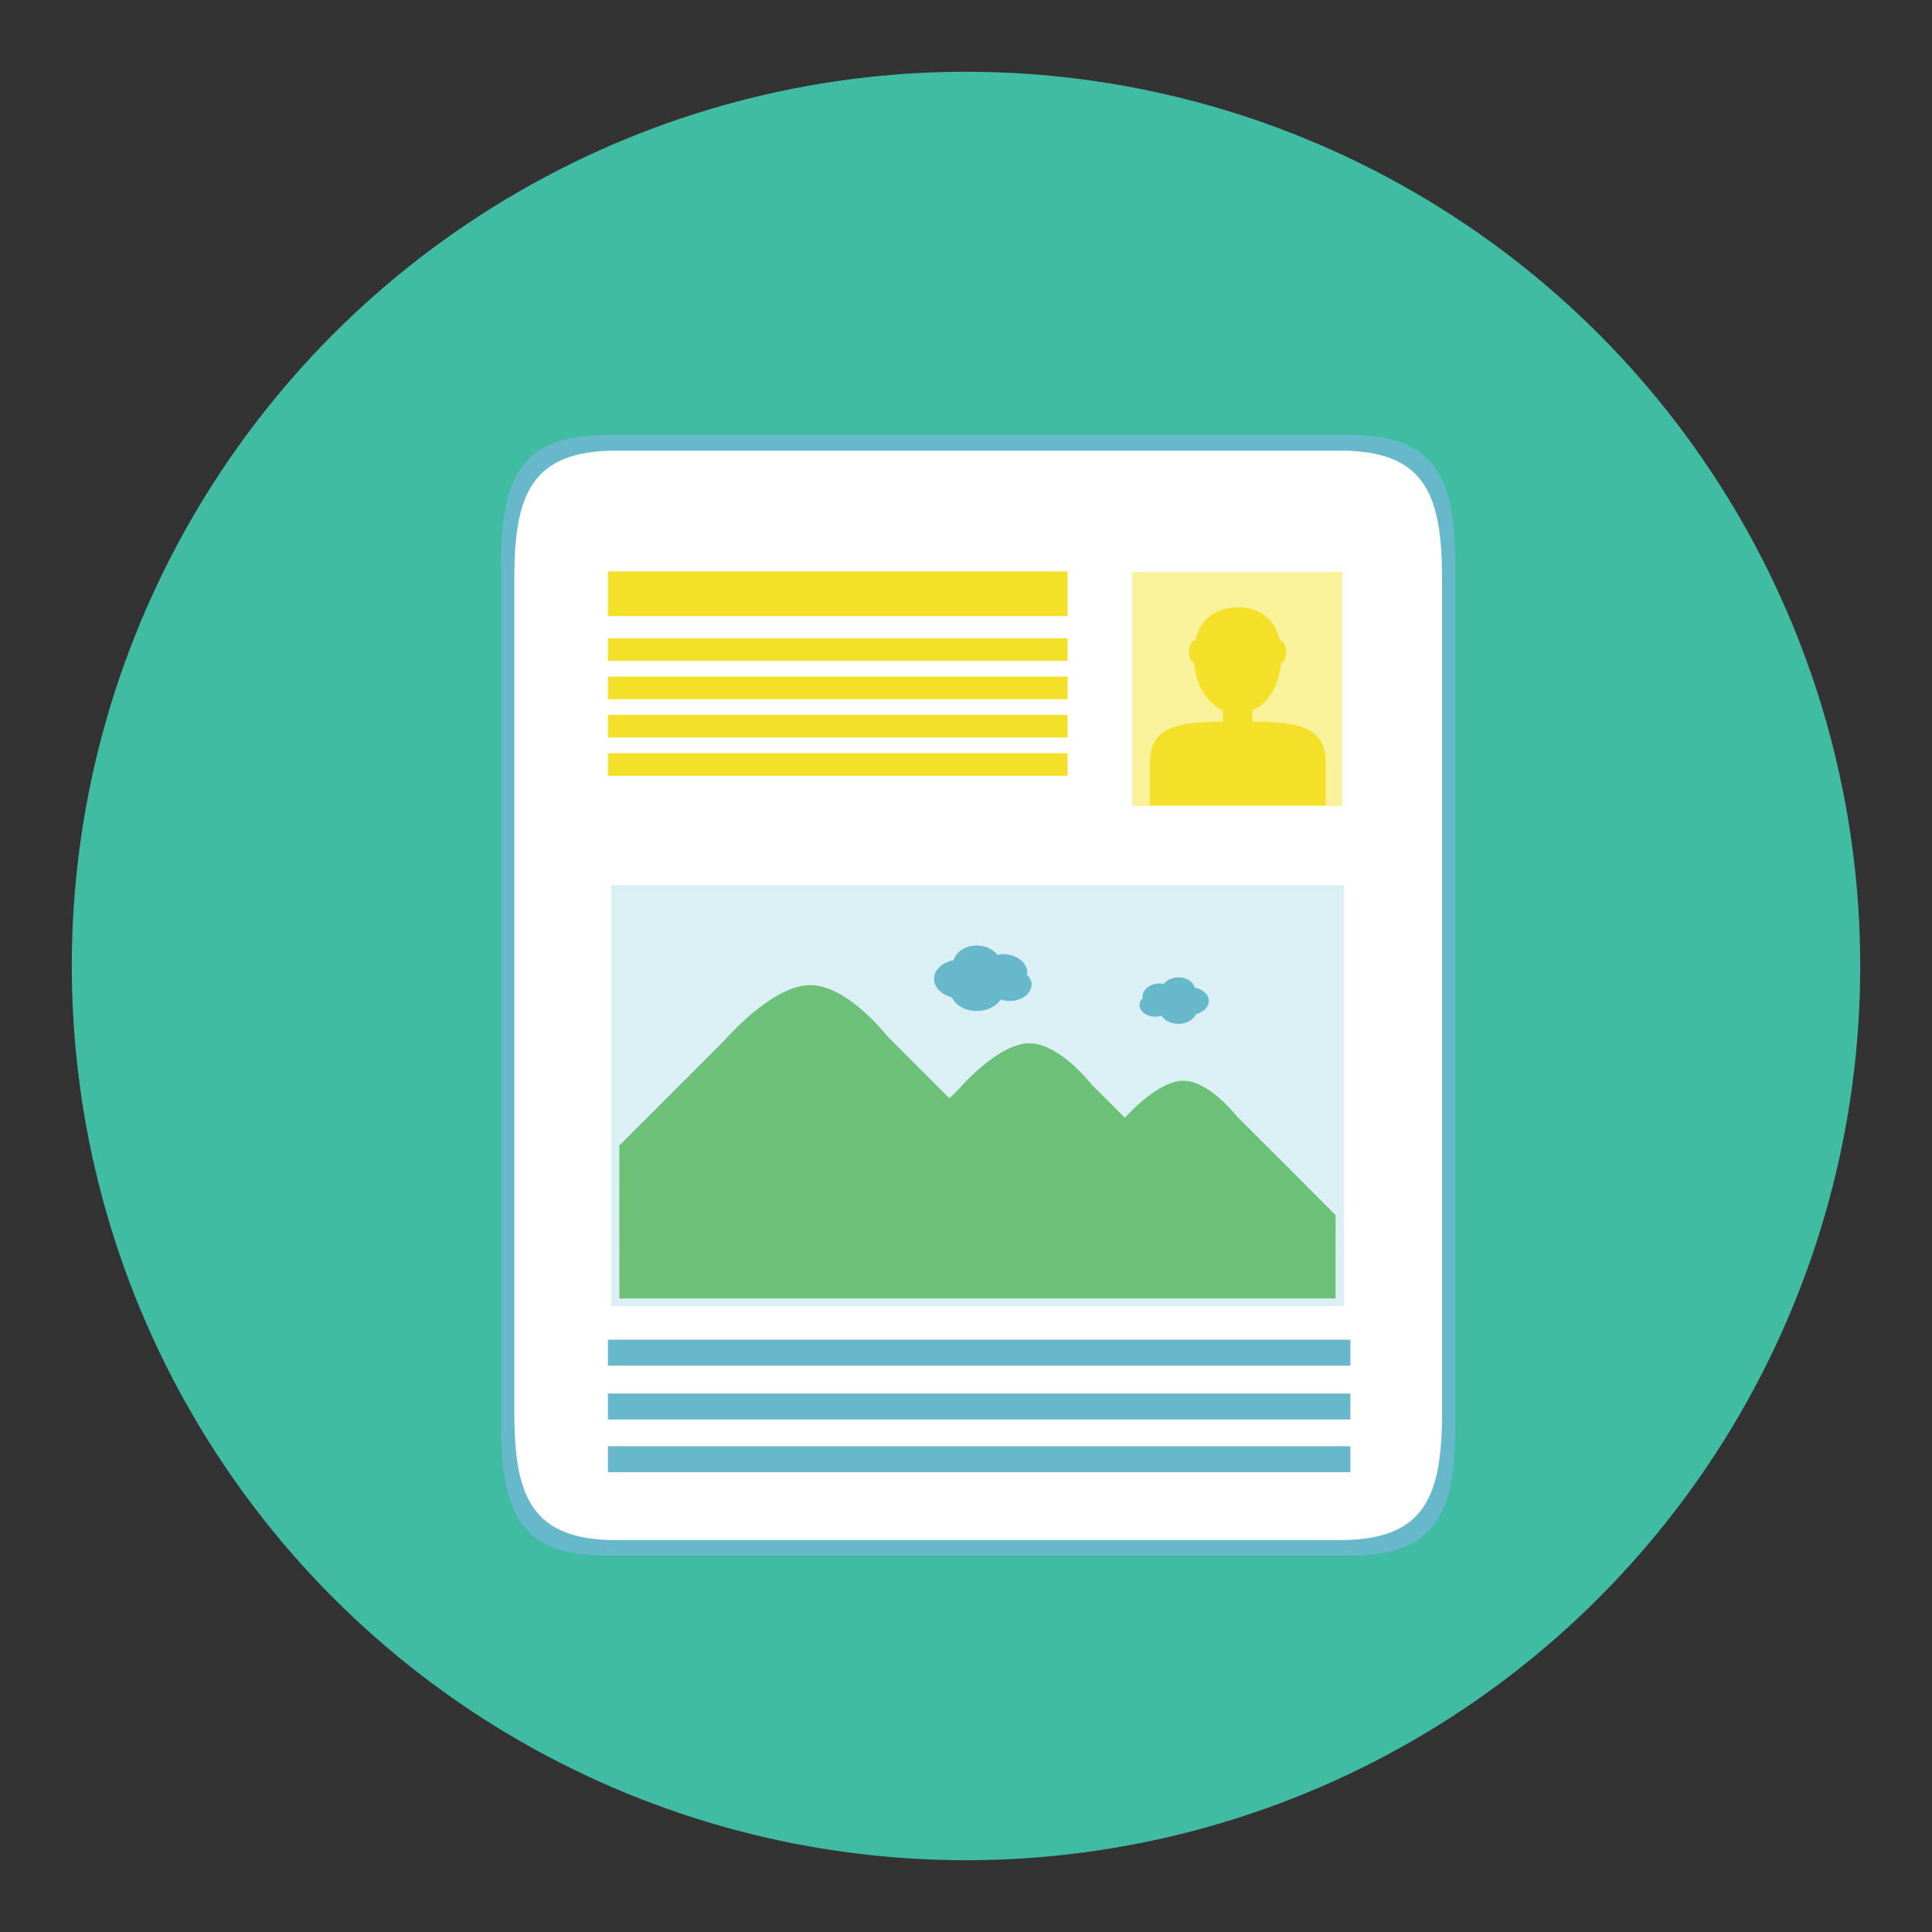 <?xml version="1.0" encoding="utf-8"?>
<!-- Generator: Adobe Illustrator 16.0.0, SVG Export Plug-In . SVG Version: 6.00 Build 0)  -->
<!DOCTYPE svg PUBLIC "-//W3C//DTD SVG 1.1//EN" "http://www.w3.org/Graphics/SVG/1.1/DTD/svg11.dtd">
<svg version="1.1" id="Layer_1" xmlns="http://www.w3.org/2000/svg" xmlns:xlink="http://www.w3.org/1999/xlink" x="0px" y="0px"
	 width="136.833px" height="136.834px" viewBox="0 0 136.833 136.834" style="enable-background:new 0 0 136.833 136.834;"
	 xml:space="preserve">
<rect x="0" y="0" width="136.833" height="136.834" fill="#333333" stroke="none"/>
<style type="text/css">
<![CDATA[
	.st0{fill:#473D2E;}
	.st1{opacity:0.25;fill:#EFEFEF;}
	.st2{fill:#7B6854;}
	.st3{fill:#AAAAAA;}
	.st4{fill:#48B15A;}
	.st5{fill:#49A0AE;}
	.st6{fill:#AD2728;}
	.st7{fill:none;stroke:#888887;stroke-miterlimit:10;}
	.st8{fill-rule:evenodd;clip-rule:evenodd;fill:#3F3F3E;}
	.st9{fill-rule:evenodd;clip-rule:evenodd;fill:#3F7D92;}
	.st10{fill:#AEACAC;}
	.st11{fill:#E58E8F;}
	.st12{fill:#4ABC96;}
	.st13{fill:#E5E65D;}
	.st14{fill:#4B4A4B;}
	.st15{fill:#E6E768;}
	.st16{fill:#E79E2D;}
	.st17{fill:#E7E7E7;}
	.st18{fill:#E84849;}
	.st19{fill:#E8E7E7;}
	.st20{fill:#4E4E4E;}
	.st21{fill:#E9E4B1;}
	.st22{fill:#E9E9EA;}
	.st23{fill:#80702C;}
	.st24{fill:#807F7F;}
	.st25{fill:#818282;}
	.st26{fill:#82725A;}
	.st27{opacity:0.15;}
	.st28{fill:#83CECA;}
	.st29{fill:#B3DCE2;}
	.st30{fill:#1A3940;}
	.st31{fill:#B5B6B6;}
	.st32{fill:#B6E2EB;}
	.st33{fill:#886A29;}
	.st34{fill:#EBEDEF;}
	.st35{fill:#EBF6F9;}
	.st36{fill-rule:evenodd;clip-rule:evenodd;fill:#7D8880;}
	.st37{fill:#B9B9BA;}
	.st38{fill:#EDC92C;}
	.st39{fill:#504A2A;}
	.st40{fill:#EFC849;}
	.st41{fill:#55B966;}
	.st42{fill-rule:evenodd;clip-rule:evenodd;fill:#4B4A4B;}
	.st43{fill:#577D87;}
	.st44{fill:#58595A;}
	.st45{fill:#BBBCBB;}
	.st46{fill-rule:evenodd;clip-rule:evenodd;fill:#E84849;}
	.st47{fill:#202121;}
	.st48{fill:#F06668;}
	.st49{fill:#BFBEBE;}
	.st50{fill-rule:evenodd;clip-rule:evenodd;fill:#82725A;}
	.st51{;}
	.st52{fill:#F2BE3E;}
	.st53{fill:#F2DE62;}
	.st54{fill:#F2EF8F;}
	.st55{fill:#F4E028;}
	.st56{fill:#5A5B5D;}
	.st57{fill-rule:evenodd;clip-rule:evenodd;fill:#B5B2B3;}
	.st58{opacity:0.4;clip-path:url(#SVGID_4_);fill:url(#SVGID_5_);}
	.st59{fill:#5B4F3F;}
	.st60{fill:#F6A2A3;}
	.st61{fill:#F6F6E7;}
	.st62{fill:#F7D98B;}
	.st63{fill:#5E8492;}
	.st64{fill:#F9F29A;}
	.st65{fill:#969595;}
	.st66{fill:#988534;}
	.st67{fill:#99999A;}
	.st68{fill:#FDF2F7;}
	.st69{fill:#FDF7FA;}
	.st70{fill:#2F6E77;}
	.st71{fill:#2F8442;}
	.st72{fill:#606060;}
	.st73{fill:#60C3B6;}
	.st74{fill-rule:evenodd;clip-rule:evenodd;fill:#F06668;}
	.st75{fill:none;stroke:#818282;stroke-miterlimit:10;}
	.st76{fill:#FFFFFF;}
	.st77{fill:#626463;}
	.st78{fill:#63BD6E;}
	.st79{fill-rule:evenodd;clip-rule:evenodd;fill:#245861;}
	.st80{fill:none;}
	.st81{fill:#9A866F;}
	.st82{clip-path:url(#SVGID_2_);fill:#90B9C0;}
	.st83{fill-rule:evenodd;clip-rule:evenodd;fill:#5B4F3F;}
	.st84{fill:#9B7842;}
	.st85{fill:#67B7C3;}
	.st86{fill:#67B8CB;}
	.st87{fill:#CC2027;}
	.st88{fill:#CDCDCE;}
	.st89{fill:#CE2F2E;}
	.st90{fill:#9F77AA;}
	.st91{opacity:0.7;fill:#FFFFFF;}
	.st92{fill-rule:evenodd;clip-rule:evenodd;fill:#C0BEBF;}
	.st93{fill:#333535;}
	.st94{fill:#357180;}
	.st95{opacity:0.4;clip-path:url(#SVGID_10_);fill:url(#SVGID_11_);}
	.st96{clip-path:url(#SVGID_2_);fill:#FFFFFF;}
	.st97{fill:#6CC077;}
	.st98{fill:#6EC2CB;}
	.st99{fill:#020202;}
	.st100{fill:#D32027;}
	.st101{fill:#D4A160;}
	.st102{fill:#D6E4F4;}
	.st103{fill:#D7D7D7;}
	.st104{fill:#D88080;}
	.st105{opacity:0.4;clip-path:url(#SVGID_7_);fill:url(#SVGID_8_);}
	.st106{fill-rule:evenodd;clip-rule:evenodd;fill:#CDCCCB;}
	.st107{fill:#A07238;}
	.st108{fill:#A2D4DE;}
	.st109{fill:#A3D4AA;}
	.st110{fill:#74C59C;}
	.st111{fill-rule:evenodd;clip-rule:evenodd;fill:#357180;}
	.st112{fill:#A4A5A4;}
	.st113{fill:#A5B6B9;}
	.st114{fill:#DAC425;}
	.st115{fill:#DBF0F5;}
	.st116{fill:#0EA24A;}
	.st117{fill:#DDDDDC;}
	.st118{fill:#DDDFDF;}
	.st119{fill:#40BCA3;}
	.st120{fill:#43A0AA;}
]]>
</style>
<g>
	<g>
		<g>
			<circle class="st119" cx="68.417" cy="68.416" r="63.333"/>
		</g>
	</g>
	<g>
		<g>
			<path class="st86" d="M103.07,100.876c0,6.164-1.276,9.301-7.44,9.301H42.929c-6.164,0-7.44-3.137-7.44-9.301V40.114
				c0-6.163,1.276-9.3,7.44-9.3H95.63c6.164,0,7.44,3.137,7.44,9.3V100.876z"/>
			<path class="st76" d="M102.133,100.034c0,5.993-1.241,9.043-7.233,9.043H43.66c-5.993,0-7.234-3.05-7.234-9.043V40.958
				c0-5.993,1.241-9.043,7.234-9.043h51.239c5.992,0,7.233,3.05,7.233,9.043V100.034z"/>
			<rect x="80.187" y="40.506" class="st64" width="14.883" height="16.577"/>
			<rect x="43.057" y="40.468" class="st55" width="32.552" height="3.165"/>
			<rect x="43.057" y="45.206" class="st55" width="32.552" height="1.602"/>
			<rect x="43.057" y="47.918" class="st55" width="32.552" height="1.602"/>
			<rect x="43.057" y="50.631" class="st55" width="32.552" height="1.602"/>
			<rect x="43.057" y="53.344" class="st55" width="32.552" height="1.601"/>
			<rect x="43.057" y="98.696" class="st86" width="52.584" height="1.838"/>
			<rect x="43.057" y="102.427" class="st86" width="52.584" height="1.839"/>
			<rect x="43.057" y="94.884" class="st86" width="52.584" height="1.838"/>
			<g>
				<rect x="43.283" y="62.697" class="st115" width="51.893" height="29.802"/>
				<g>
					<path class="st97" d="M94.594,86.056l-7.021-7.022c0,0-2.012-2.593-3.879-2.487c-1.686,0.097-3.646,2.201-4.022,2.619
						l-2.354-2.354c0,0-2.355-3.04-4.547-2.916c-2.191,0.125-4.806,3.175-4.806,3.175l-0.72,0.719l-4.43-4.432
						c0,0-2.898-3.736-5.59-3.583c-2.69,0.152-5.906,3.901-5.906,3.901l-7.458,7.457l0.006,10.83l50.724-0.001L94.594,86.056z"/>
					<path class="st86" d="M72.723,69.024c0.008-0.046,0.037-0.086,0.037-0.134c0-0.729-0.788-1.319-1.76-1.319
						c-0.128,0-0.24,0.035-0.361,0.055c-0.291-0.388-0.822-0.66-1.459-0.66c-0.822,0-1.477,0.448-1.632,1.032
						c-0.8,0.158-1.399,0.68-1.399,1.328c0,0.614,0.535,1.12,1.27,1.309c0.252,0.56,0.934,0.971,1.762,0.971
						c0.752,0,1.389-0.337,1.692-0.814c0.191,0.063,0.403,0.102,0.628,0.102c0.863,0,1.562-0.523,1.562-1.172
						C73.062,69.454,72.924,69.221,72.723,69.024z"/>
					<path class="st86" d="M80.945,70.681c-0.004-0.033-0.025-0.061-0.025-0.095c0-0.517,0.561-0.938,1.25-0.938
						c0.091,0,0.17,0.026,0.257,0.04c0.207-0.276,0.586-0.47,1.035-0.47c0.585,0,1.05,0.318,1.159,0.733
						c0.568,0.112,0.995,0.483,0.995,0.943c0,0.438-0.38,0.796-0.902,0.93c-0.177,0.397-0.662,0.69-1.252,0.69
						c-0.534,0-0.985-0.24-1.201-0.58c-0.137,0.047-0.288,0.073-0.446,0.073c-0.613,0-1.11-0.372-1.11-0.833
						C80.704,70.987,80.803,70.821,80.945,70.681z"/>
				</g>
			</g>
			<path class="st55" d="M88.688,51.101v-0.777c1.141-0.494,1.903-1.787,2.042-3.374c0.206-0.091,0.359-0.399,0.359-0.782
				c0-0.439-0.199-0.792-0.451-0.814c-0.351-1.546-1.463-2.344-2.977-2.344c-1.517,0-2.642,0.798-2.998,2.344
				c-0.25,0.021-0.452,0.374-0.452,0.814c0,0.383,0.154,0.691,0.362,0.782c0.137,1.577,0.903,2.866,2.038,3.366v0.786
				c-3.509,0.052-5.169,0.454-5.169,3.02v2.92h12.459v-2.92C93.902,51.545,92.221,51.15,88.688,51.101z"/>
		</g>
	</g>
</g>
</svg>
